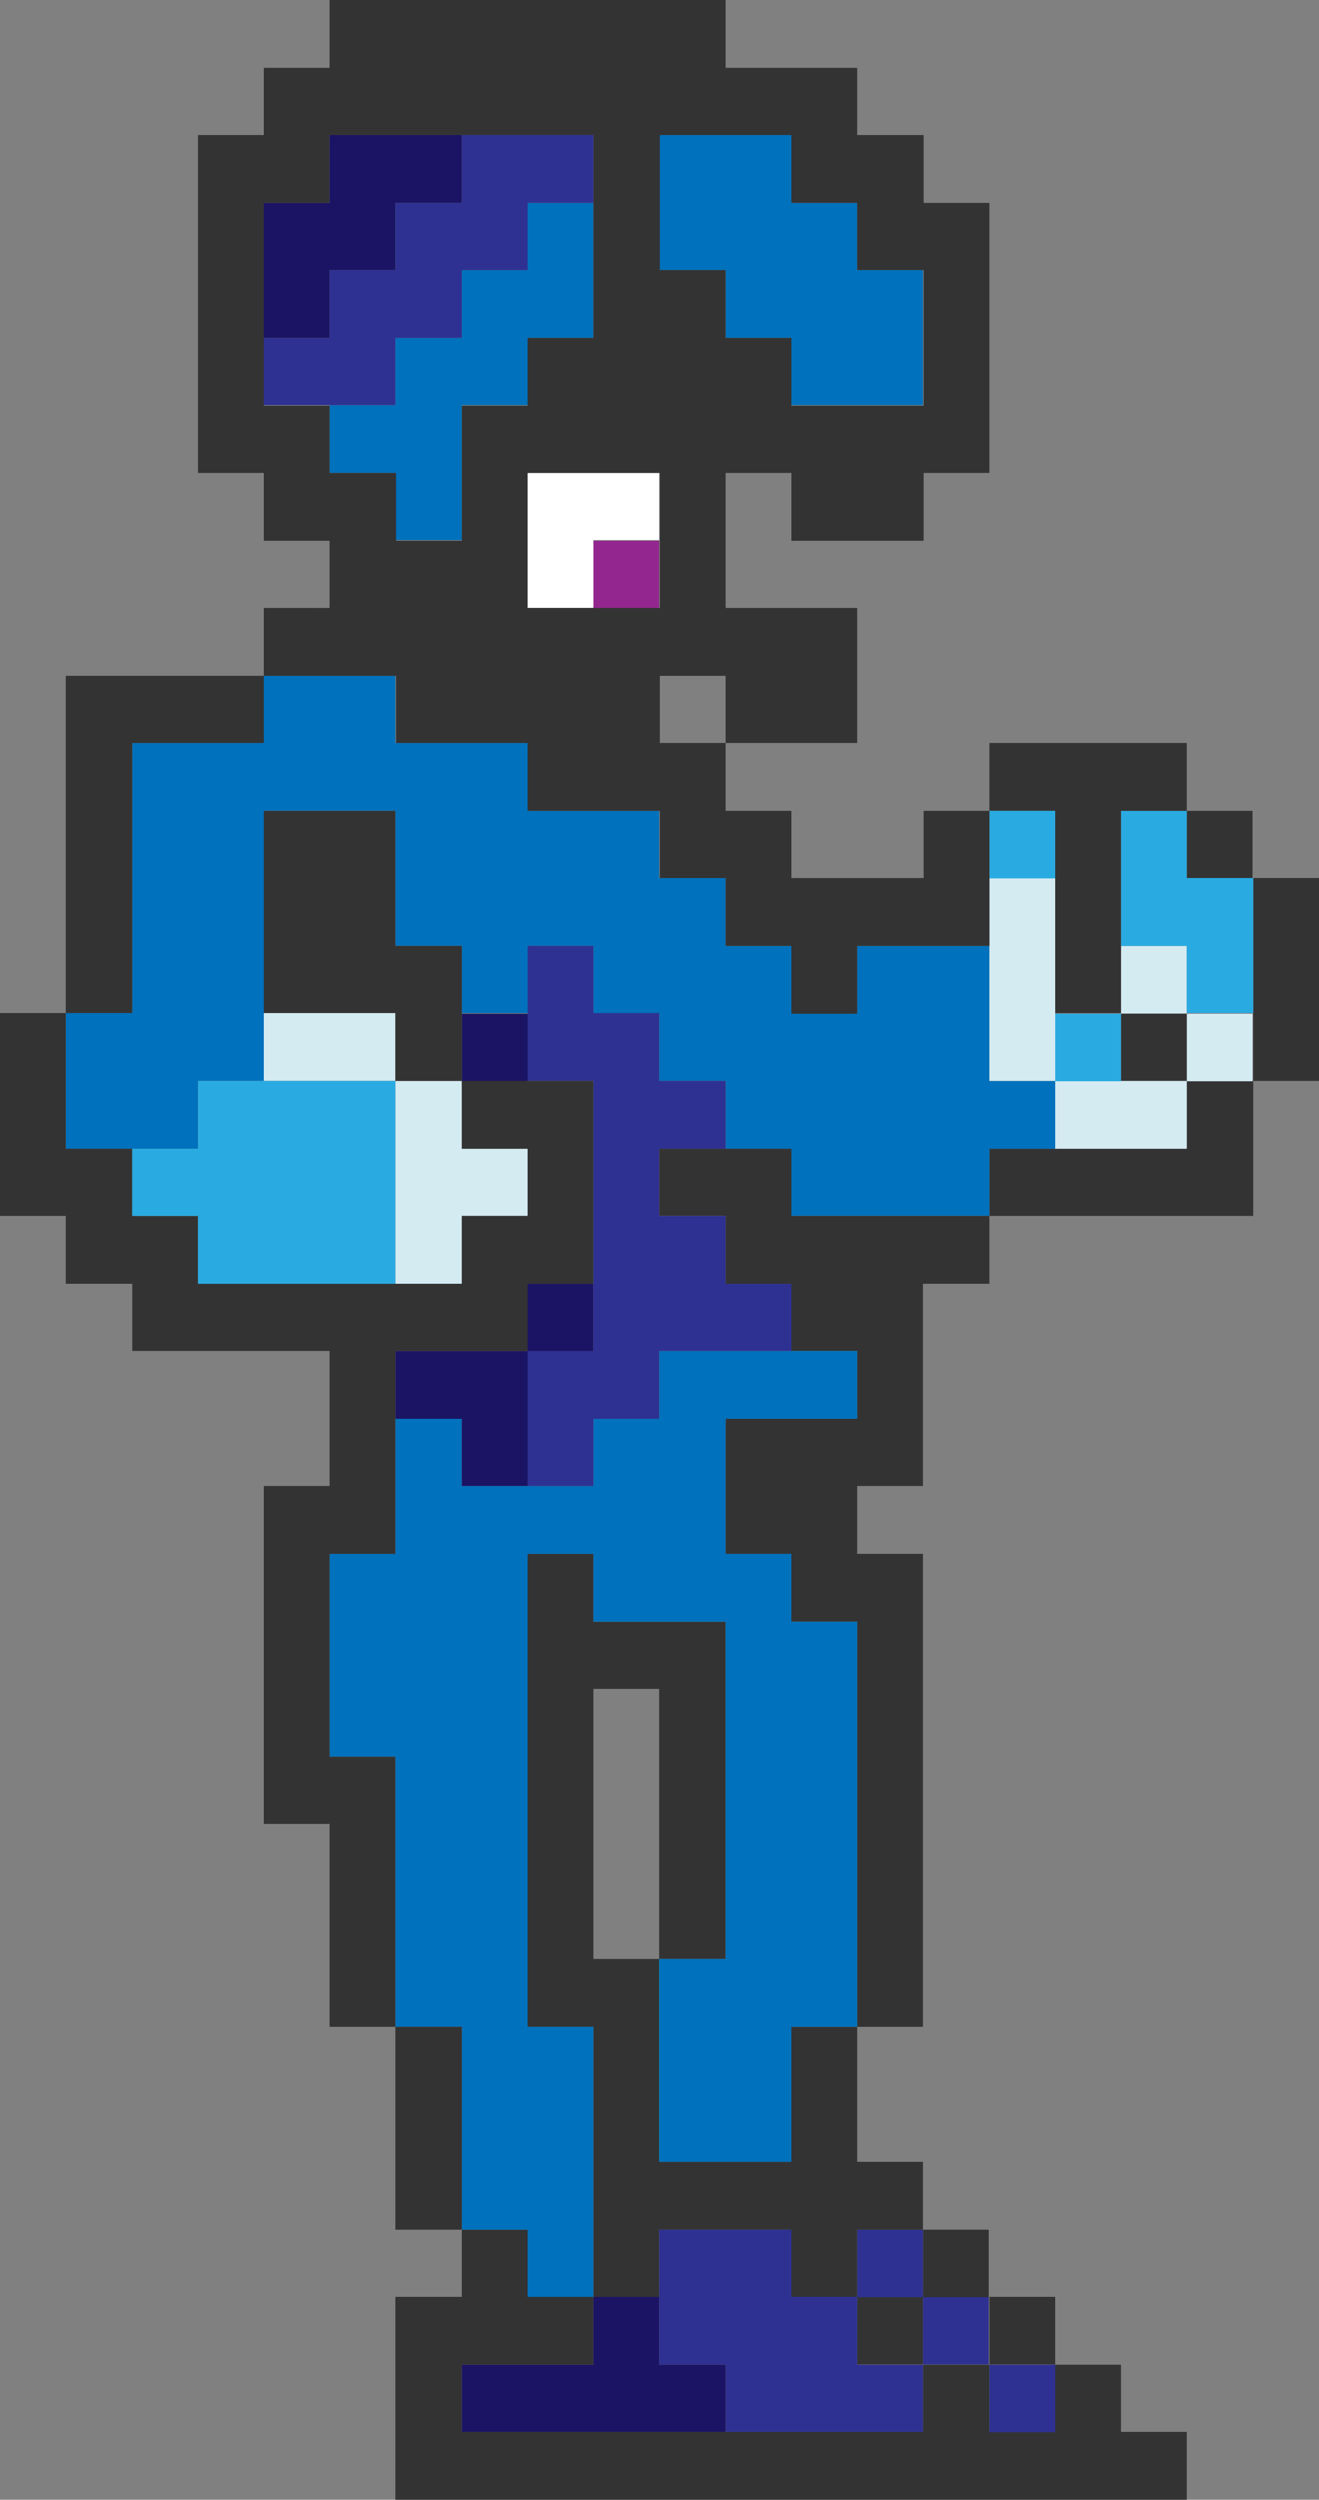 <svg id="Layer_1" data-name="Layer 1" xmlns="http://www.w3.org/2000/svg" viewBox="0 0 190.5 361">
  <rect x="0" y="0" width="190.5" height="361" fill="#808080" stroke="none"/>
  <defs>
    <style>
      .cls-1 {
        fill: none;
      }

      .cls-2 {
        fill: #333;
      }

      .cls-3 {
        fill: #d4ebf2;
      }

      .cls-4 {
        fill: #29abe2;
      }

      .cls-5 {
        fill: #2e3192;
      }

      .cls-6 {
        fill: #0071bc;
      }

      .cls-7 {
        fill: #93278f;
      }

      .cls-8 {
        fill: #1b1464;
      }

      .cls-9 {
        fill: #fff;
      }
    </style>
  </defs>
  <title>player21</title>
  <g>
    <polygon class="cls-1" points="95.2 263.4 95.2 253.7 95.2 243.9 85.7 243.9 85.7 253.7 85.7 263.4 85.7 273.2 85.7 282.9 95.2 282.9 95.2 273.2 95.2 263.4"/>
    <rect class="cls-1" x="95.2" y="97.6" width="9.5" height="9.75"/>
    <polygon class="cls-2" points="181 126.8 181 136.6 181 146.3 181 156.1 190.5 156.1 190.5 146.3 190.5 136.6 190.5 126.8 181 126.8"/>
    <polygon class="cls-2" points="171.4 165.9 161.9 165.9 152.4 165.9 142.9 165.9 142.9 175.6 152.4 175.6 161.9 175.6 171.4 175.6 181 175.6 181 165.9 181 156.1 171.4 156.1 171.4 165.9"/>
    <rect class="cls-3" x="171.4" y="146.4" width="9.5" height="9.75"/>
    <rect class="cls-2" x="171.4" y="117.1" width="9.5" height="9.75"/>
    <rect class="cls-2" x="161.9" y="146.4" width="9.5" height="9.75"/>
    <rect class="cls-3" x="161.9" y="136.6" width="9.5" height="9.76"/>
    <polygon class="cls-4" points="161.9 126.8 161.9 136.6 171.4 136.6 171.4 146.3 181 146.3 181 136.6 181 126.8 171.4 126.8 171.4 117.1 161.9 117.1 161.9 126.8"/>
    <polygon class="cls-3" points="152.4 156.1 152.4 165.9 161.9 165.9 171.4 165.9 171.4 156.1 161.9 156.1 152.4 156.1"/>
    <rect class="cls-4" x="152.4" y="146.4" width="9.5" height="9.75"/>
    <polygon class="cls-2" points="152.4 126.8 152.4 136.6 152.4 146.3 161.9 146.3 161.9 136.6 161.9 126.8 161.9 117.1 171.4 117.1 171.4 107.3 161.9 107.3 152.4 107.3 142.9 107.3 142.9 117.1 152.4 117.1 152.4 126.8"/>
    <polygon class="cls-2" points="142.9 351.2 142.9 341.5 133.3 341.5 133.3 351.2 123.8 351.2 114.3 351.2 104.8 351.2 95.2 351.2 85.7 351.2 76.2 351.2 66.7 351.2 66.7 341.5 76.2 341.5 85.7 341.5 85.7 331.7 76.2 331.7 76.2 322 66.7 322 66.7 331.7 57.1 331.7 57.1 341.5 57.1 351.2 57.1 361 66.7 361 76.2 361 85.7 361 95.2 361 104.8 361 114.3 361 123.8 361 133.3 361 142.9 361 152.4 361 161.9 361 171.4 361 171.4 351.2 161.9 351.2 161.9 341.5 152.4 341.5 152.4 351.2 142.9 351.2"/>
    <rect class="cls-5" x="142.9" y="341.5" width="9.5" height="9.75"/>
    <rect class="cls-2" x="142.9" y="331.7" width="9.5" height="9.76"/>
    <polygon class="cls-6" points="152.4 165.9 152.4 156.1 142.9 156.1 142.9 146.3 142.9 136.6 133.3 136.6 123.8 136.6 123.8 146.3 114.3 146.3 114.3 136.6 104.8 136.6 104.8 126.8 95.2 126.8 95.2 117.1 85.7 117.1 76.2 117.1 76.2 107.3 66.7 107.3 57.1 107.3 57.1 97.6 47.6 97.6 38.1 97.6 38.1 107.3 28.6 107.3 19.1 107.3 19.1 117.1 19.1 126.8 19.1 136.6 19.1 146.3 9.5 146.3 9.5 156.1 9.5 165.9 19.1 165.9 28.6 165.9 28.6 156.1 38.1 156.1 38.1 146.3 38.1 136.6 38.1 126.8 38.1 117.1 47.6 117.1 57.1 117.1 57.1 126.8 57.1 136.6 66.7 136.6 66.7 146.3 76.2 146.3 76.2 136.6 85.7 136.6 85.7 146.3 95.2 146.3 95.2 156.1 104.8 156.1 104.8 165.9 114.3 165.9 114.3 175.6 123.8 175.6 133.3 175.6 142.9 175.6 142.9 165.9 152.4 165.9"/>
    <polygon class="cls-3" points="152.4 136.6 152.4 126.8 142.9 126.8 142.9 136.6 142.9 146.3 142.9 156.1 152.4 156.1 152.4 146.3 152.4 136.6"/>
    <rect class="cls-4" x="142.9" y="117.1" width="9.5" height="9.75"/>
    <rect class="cls-5" x="133.3" y="331.7" width="9.5" height="9.76"/>
    <rect class="cls-2" x="133.3" y="322" width="9.5" height="9.75"/>
    <rect class="cls-2" x="123.8" y="331.7" width="9.5" height="9.76"/>
    <rect class="cls-5" x="123.8" y="322" width="9.5" height="9.75"/>
    <polygon class="cls-2" points="123.8 175.6 114.3 175.6 114.3 165.9 104.8 165.9 95.2 165.9 95.2 175.6 104.8 175.6 104.8 185.4 114.3 185.4 114.3 195.1 123.8 195.1 123.8 204.9 114.3 204.9 104.8 204.9 104.8 214.6 104.8 224.4 114.3 224.4 114.3 234.2 123.8 234.2 123.8 243.9 123.8 253.7 123.8 263.4 123.8 273.2 123.8 282.9 123.8 292.7 133.3 292.7 133.3 282.9 133.3 273.2 133.3 263.4 133.3 253.7 133.3 243.9 133.3 234.2 133.3 224.4 123.8 224.4 123.8 214.6 133.3 214.6 133.3 204.9 133.3 195.1 133.3 185.4 142.9 185.4 142.9 175.6 133.3 175.6 123.8 175.6"/>
    <polygon class="cls-2" points="114.3 302.4 114.3 312.2 104.8 312.2 95.2 312.2 95.2 302.4 95.2 292.7 95.2 282.9 85.7 282.9 85.7 273.2 85.7 263.4 85.7 253.7 85.7 243.9 95.2 243.9 95.2 253.7 95.2 263.4 95.2 273.2 95.2 282.9 104.8 282.9 104.8 273.2 104.8 263.4 104.8 253.7 104.8 243.9 104.8 234.2 95.2 234.2 85.7 234.2 85.7 224.4 76.2 224.4 76.2 234.2 76.2 243.9 76.2 253.7 76.2 263.4 76.2 273.2 76.2 282.9 76.2 292.7 85.7 292.7 85.7 302.4 85.7 312.2 85.7 322 85.7 331.7 95.2 331.7 95.2 322 104.8 322 114.3 322 114.3 331.7 123.8 331.7 123.8 322 133.3 322 133.3 312.2 123.8 312.2 123.8 302.4 123.8 292.7 114.3 292.7 114.3 302.4"/>
    <polygon class="cls-6" points="123.8 273.2 123.8 263.4 123.8 253.7 123.8 243.9 123.8 234.2 114.3 234.2 114.3 224.4 104.8 224.4 104.8 214.6 104.8 204.9 114.3 204.9 123.8 204.9 123.8 195.1 114.3 195.1 104.8 195.1 95.2 195.1 95.2 204.9 85.7 204.9 85.7 214.6 76.2 214.6 66.7 214.6 66.7 204.9 57.1 204.9 57.1 214.6 57.1 224.4 47.6 224.4 47.6 234.2 47.6 243.9 47.6 253.7 57.1 253.7 57.1 263.4 57.1 273.2 57.1 282.9 57.1 292.7 66.7 292.7 66.7 302.4 66.7 312.2 66.7 322 76.2 322 76.2 331.7 85.7 331.7 85.7 322 85.7 312.2 85.7 302.4 85.7 292.7 76.2 292.7 76.2 282.9 76.2 273.2 76.2 263.4 76.2 253.7 76.2 243.9 76.2 234.2 76.2 224.4 85.7 224.4 85.7 234.2 95.2 234.2 104.8 234.2 104.8 243.9 104.8 253.7 104.8 263.4 104.8 273.2 104.8 282.9 95.2 282.9 95.2 292.7 95.2 302.4 95.2 312.2 104.8 312.2 114.3 312.2 114.3 302.4 114.3 292.7 123.8 292.7 123.8 282.9 123.8 273.2"/>
    <polygon class="cls-5" points="104.8 341.5 104.8 351.2 114.3 351.2 123.8 351.2 133.3 351.2 133.3 341.5 123.8 341.5 123.8 331.7 114.3 331.7 114.3 322 104.8 322 95.2 322 95.2 331.7 95.2 341.5 104.8 341.5"/>
    <polygon class="cls-6" points="95.2 29.3 95.2 39 104.8 39 104.8 48.8 114.3 48.8 114.3 58.5 123.8 58.5 133.3 58.5 133.3 48.8 133.3 39 123.8 39 123.8 29.3 114.3 29.3 114.3 19.5 104.8 19.5 95.2 19.5 95.2 29.3"/>
    <rect class="cls-7" x="85.7" y="78.1" width="9.5" height="9.76"/>
    <polygon class="cls-8" points="76.2 341.5 66.7 341.5 66.7 351.2 76.2 351.2 85.7 351.2 95.2 351.2 104.8 351.2 104.8 341.5 95.2 341.5 95.2 331.7 85.7 331.7 85.7 341.5 76.2 341.5"/>
    <rect class="cls-8" x="76.2" y="185.4" width="9.5" height="9.76"/>
    <polygon class="cls-5" points="85.7 156.1 85.7 165.9 85.7 175.6 85.7 185.4 85.7 195.1 76.2 195.1 76.2 204.9 76.2 214.6 85.7 214.6 85.7 204.9 95.2 204.9 95.2 195.1 104.8 195.1 114.3 195.1 114.3 185.4 104.8 185.4 104.8 175.6 95.2 175.6 95.2 165.9 104.8 165.9 104.8 156.1 95.2 156.1 95.2 146.3 85.7 146.3 85.7 136.6 76.2 136.6 76.2 146.3 76.2 156.1 85.7 156.1"/>
    <polygon class="cls-9" points="76.2 68.3 76.2 78 76.2 87.8 85.7 87.8 85.7 78 95.2 78 95.2 68.3 85.7 68.3 76.2 68.3"/>
    <polygon class="cls-8" points="76.2 195.1 66.7 195.1 57.1 195.1 57.1 204.9 66.7 204.9 66.7 214.6 76.2 214.6 76.2 204.9 76.2 195.1"/>
    <rect class="cls-8" x="66.7" y="146.4" width="9.5" height="9.75"/>
    <polygon class="cls-2" points="66.7 302.4 66.7 292.7 57.1 292.7 57.1 302.4 57.1 312.2 57.1 322 66.7 322 66.7 312.2 66.7 302.4"/>
    <polygon class="cls-3" points="57.1 165.9 57.1 175.6 57.1 185.4 66.7 185.4 66.7 175.6 76.2 175.6 76.2 165.9 66.7 165.9 66.7 156.1 57.1 156.1 57.1 165.9"/>
    <polygon class="cls-6" points="66.7 78 66.7 68.3 66.7 58.5 76.2 58.5 76.2 48.8 85.7 48.8 85.7 39 85.7 29.3 76.2 29.3 76.2 39 66.7 39 66.7 48.8 57.1 48.8 57.1 58.5 47.6 58.5 47.6 68.3 57.1 68.3 57.1 78 66.7 78"/>
    <polygon class="cls-2" points="57.1 273.2 57.1 263.4 57.1 253.7 47.6 253.7 47.6 243.9 47.6 234.2 47.6 224.4 57.1 224.4 57.1 214.6 57.1 204.9 57.1 195.1 66.7 195.1 76.2 195.1 76.2 185.4 85.7 185.4 85.7 175.6 85.7 165.9 85.7 156.1 76.2 156.1 66.7 156.1 66.7 165.9 76.2 165.9 76.2 175.6 66.7 175.6 66.7 185.4 57.1 185.4 47.6 185.4 38.1 185.4 28.6 185.4 28.6 175.6 19.1 175.6 19.1 165.9 9.5 165.9 9.5 156.1 9.5 146.3 0 146.3 0 156.1 0 165.9 0 175.6 9.5 175.6 9.5 185.4 19.1 185.4 19.1 195.1 28.6 195.1 38.1 195.1 47.6 195.1 47.6 204.9 47.6 214.6 38.1 214.6 38.1 224.4 38.1 234.2 38.1 243.9 38.1 253.7 38.1 263.4 47.6 263.4 47.6 273.2 47.6 282.9 47.6 292.7 57.1 292.7 57.1 282.9 57.1 273.2"/>
    <polygon class="cls-3" points="57.1 156.1 57.1 146.3 47.6 146.3 38.1 146.3 38.1 156.1 47.6 156.1 57.1 156.1"/>
    <polygon class="cls-2" points="57.1 146.3 57.1 156.1 66.7 156.1 66.7 146.3 66.7 136.6 57.1 136.6 57.1 126.8 57.1 117.1 47.6 117.1 38.1 117.1 38.1 126.8 38.1 136.6 38.1 146.3 47.6 146.3 57.1 146.3"/>
    <path class="cls-2" d="M66.7,136.6v9.7h19v9.8h19.1v9.7h9.5v9.8h9.5v9.8h9.5v-9.8h19.1V156.1h-9.5v9.7H123.8v-9.7h-9.5v-9.8h-9.5v-9.7h9.5v9.7h19V126.8h-19V107.3h9.5v9.8h19.1v-9.8h9.5v-39h-9.5V58.5h-9.6V48.8h-19V39H57.1v9.8H47.6v9.7H38.1v48.8h9.5v9.8h9.5v9.7H47.6v9.8H66.7Zm38.1-19.5v9.7H85.7V107.3h19.1Zm19-58.6v9.8h9.5V78h9.6V97.6H123.8V87.8h-9.5V78h-9.5V58.5h19ZM57.1,107.3V97.6H47.6V68.3h9.5V58.5H95.2V87.8H85.7v9.8H76.2v19.5H66.7v-9.8Z" transform="translate(-9.5 -39)"/>
    <polygon class="cls-5" points="57.1 48.8 66.7 48.8 66.7 39 76.2 39 76.2 29.3 85.7 29.3 85.7 19.5 76.2 19.5 66.7 19.5 66.7 29.3 57.1 29.3 57.1 39 47.6 39 47.6 48.8 38.1 48.8 38.1 58.5 47.6 58.5 57.1 58.5 57.1 48.8"/>
    <polygon class="cls-8" points="47.6 39 57.1 39 57.1 29.3 66.7 29.3 66.7 19.5 57.1 19.5 47.6 19.5 47.6 29.3 38.1 29.3 38.1 39 38.1 48.8 47.6 48.8 47.6 39"/>
    <polygon class="cls-4" points="28.6 175.6 28.6 185.4 38.1 185.4 47.6 185.4 57.1 185.4 57.1 175.6 57.1 165.9 57.1 156.1 47.6 156.1 38.1 156.1 28.6 156.1 28.6 165.9 19.1 165.9 19.1 175.6 28.6 175.6"/>
    <polygon class="cls-2" points="19.1 136.6 19.1 126.8 19.1 117.1 19.1 107.3 28.6 107.3 38.1 107.3 38.1 97.6 28.6 97.6 19.1 97.6 9.5 97.6 9.5 107.3 9.5 117.1 9.5 126.8 9.5 136.6 9.5 146.3 19.1 146.3 19.1 136.6"/>
  </g>
</svg>

